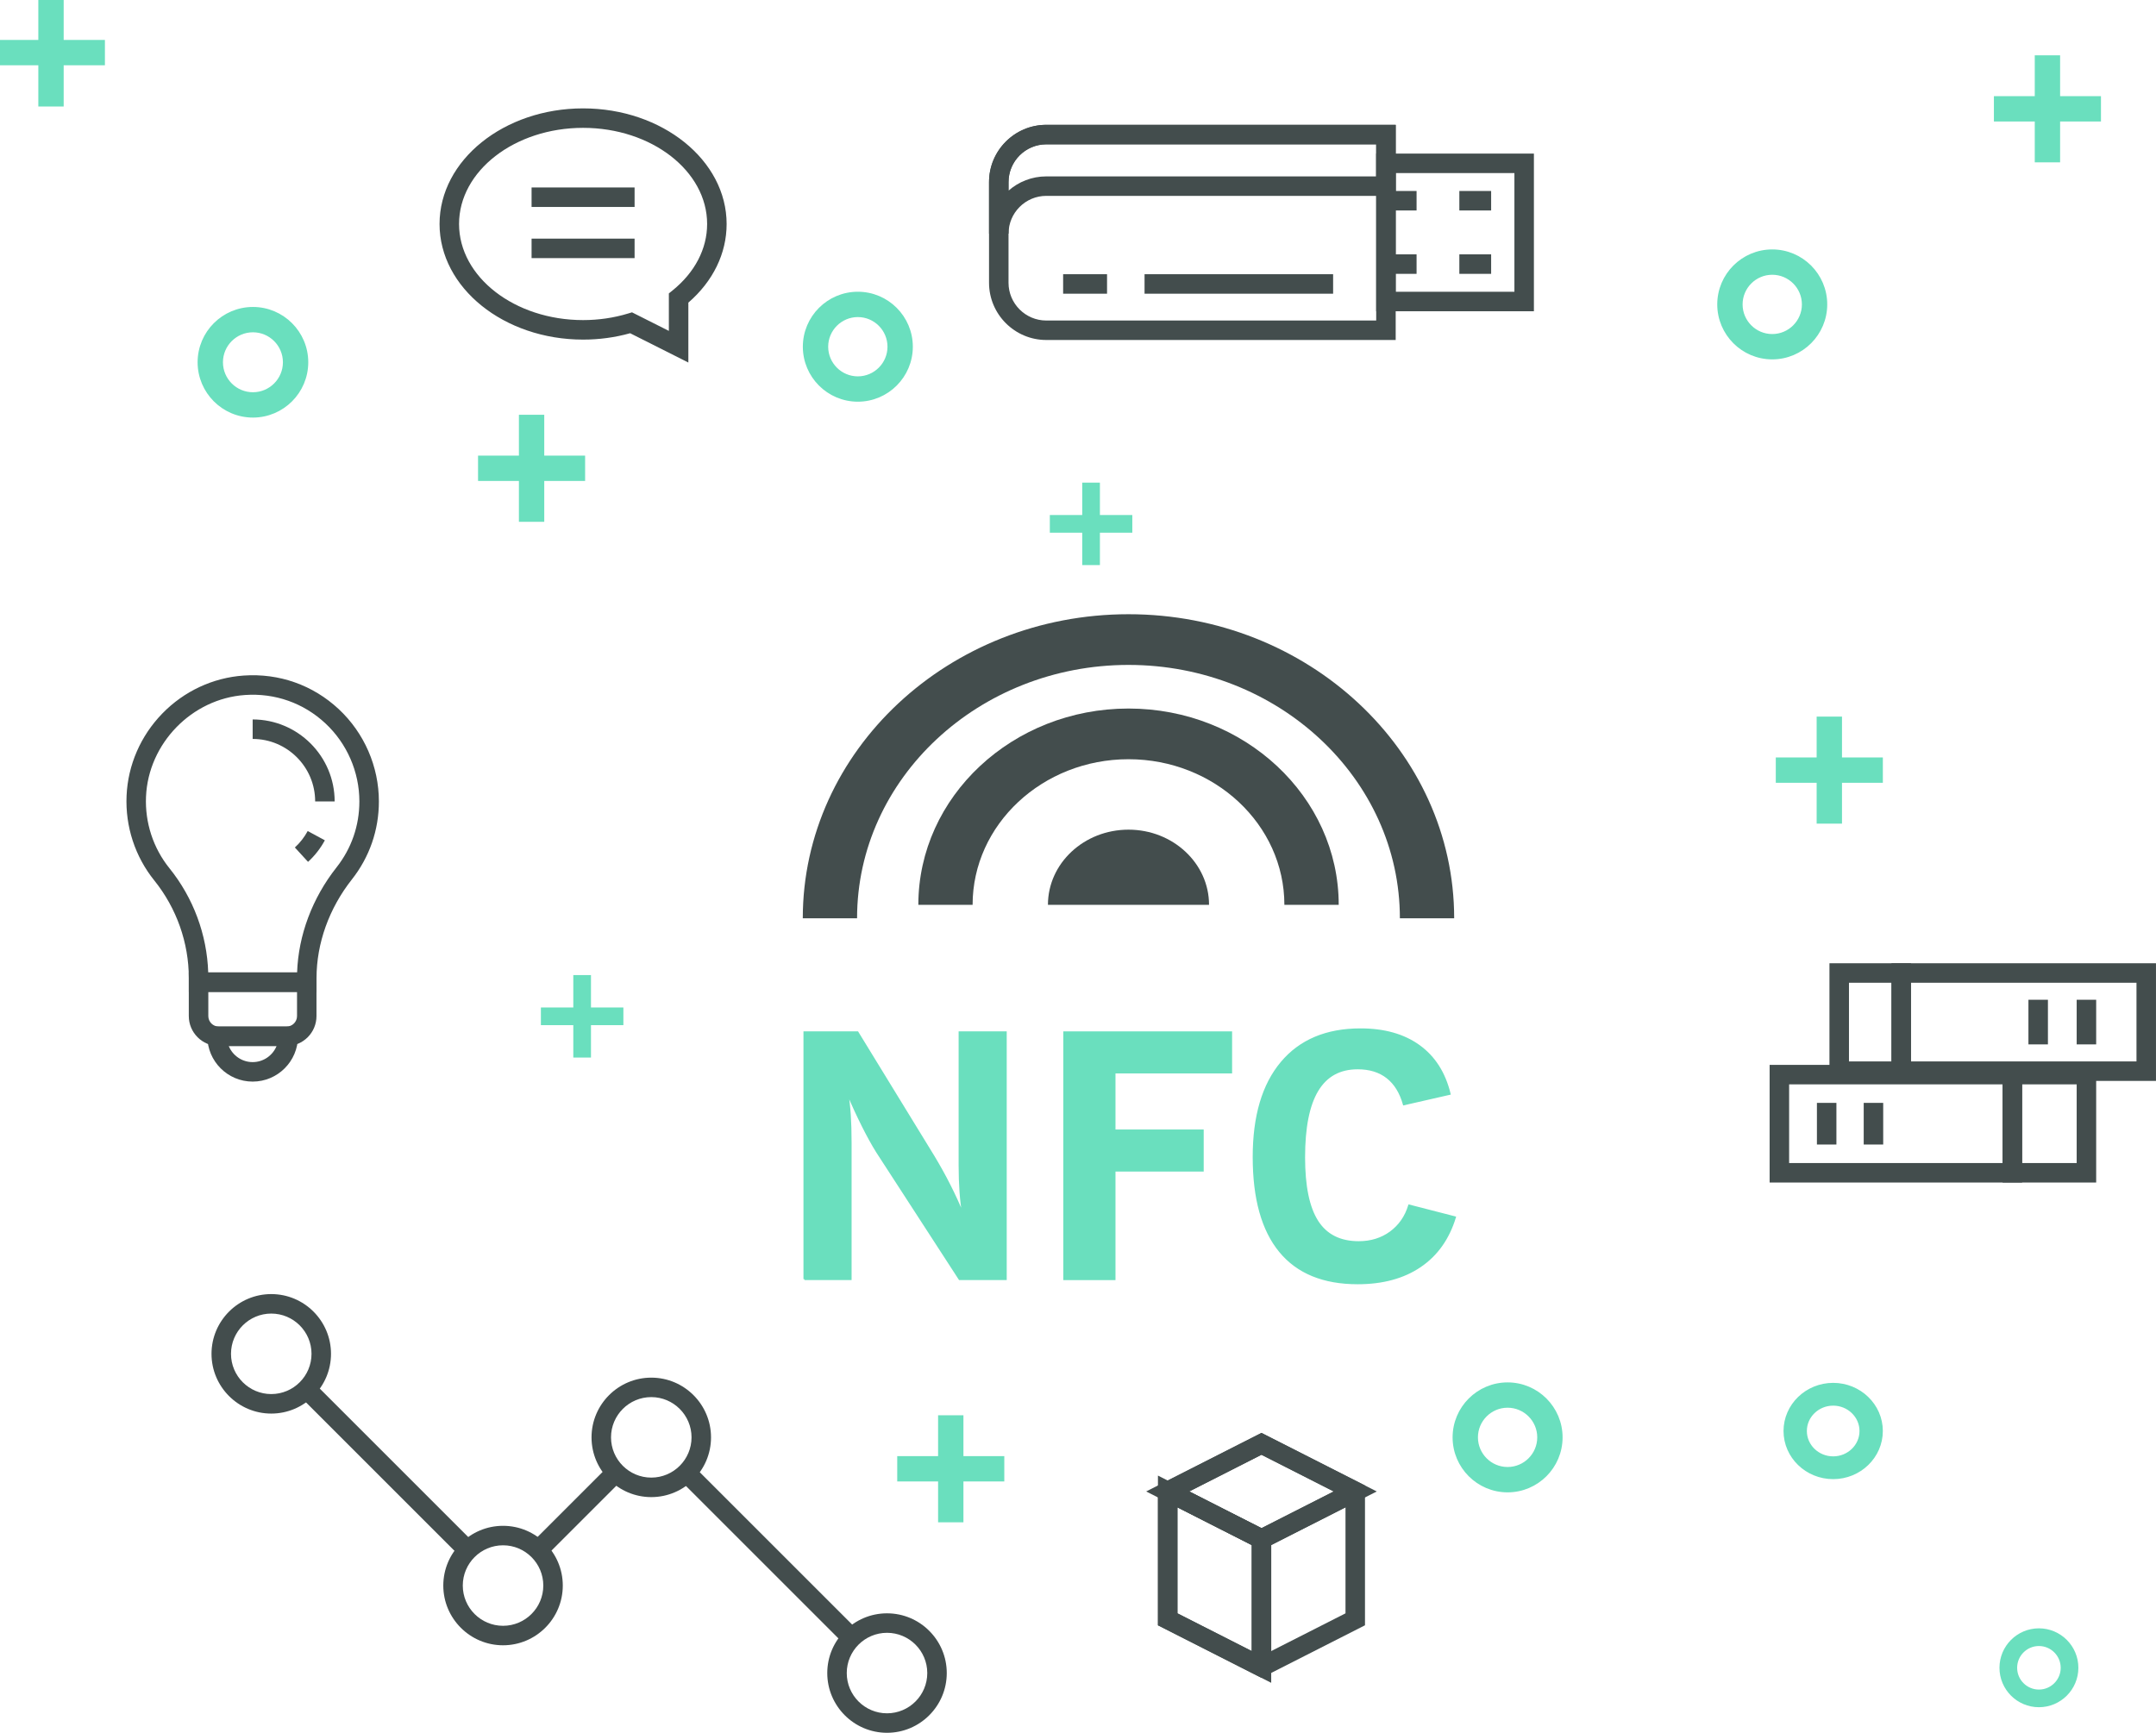 <?xml version="1.0" encoding="utf-8"?>
<!-- Generator: Adobe Illustrator 24.1.3, SVG Export Plug-In . SVG Version: 6.00 Build 0)  -->
<svg version="1.1" id="Layer_1" xmlns="http://www.w3.org/2000/svg" xmlns:xlink="http://www.w3.org/1999/xlink" x="0px" y="0px"
	 viewBox="0 0 1105.98 889.1" style="enable-background:new 0 0 1105.98 889.1;" xml:space="preserve">
<style type="text/css">
	.st0{fill:#434d4d;}
	.st1{fill:#6ADFBE;stroke:#6ADFBE;stroke-width:3;stroke-miterlimit:10;}
	.st2{fill:#6ADFBE;stroke:#6ADFBE;stroke-miterlimit:10;}
</style>
<g>
	<path class="st0" d="M517.36,119.88h-10V93.43c0-16.2,13.18-29.38,29.38-29.38h179.23v36.45H536.73
		C526.05,100.5,517.36,109.19,517.36,119.88z M536.73,74.05c-10.68,0-19.38,8.69-19.38,19.38v4.39c5.17-4.55,11.96-7.31,19.38-7.31
		h169.23V74.05H536.73z"/>
</g>
<g>
	<path class="st0" d="M647.1,795.31l-59.14-30.04l59.14-30.04l59.15,30.04L647.1,795.31z M610.04,765.27l37.06,18.83l37.06-18.83
		l-37.06-18.83L610.04,765.27z"/>
</g>
<g>
	<path class="st0" d="M652.1,863.46L594,833.95v-76.83l58.1,29.51V863.46z M604,827.81l38.1,19.36v-54.39L604,773.42V827.81z"/>
</g>
<g>
	<path class="st0" d="M647.11,860.92l-53.1-26.97V762.2l53.1-26.97l53.1,26.97v71.74L647.11,860.92z M604.01,827.81l43.1,21.89
		l43.1-21.89v-59.47l-43.1-21.89l-43.1,21.89V827.81z"/>
</g>
<g>
	<path class="st0" d="M162.36,508.97h-65.5v-7.13c0-18.11-6.29-35.88-17.7-50.06c-9.87-12.25-14.92-27.69-14.23-43.47
		c0.69-15.78,7.21-30.77,18.35-42.22c11.14-11.45,25.96-18.37,41.71-19.46c18.2-1.27,35.51,4.85,48.78,17.23
		c13.09,12.21,20.59,29.47,20.59,47.36c0,14.69-4.8,28.53-13.87,40.04c-11.69,14.82-18.12,32.79-18.12,50.6V508.97z M106.81,498.97
		h45.6c0.65-19.09,7.77-38.13,20.22-53.91c7.67-9.73,11.72-21.43,11.72-33.85c0-15.13-6.35-29.72-17.42-40.04
		c-11.22-10.47-25.88-15.64-41.27-14.56c-27.26,1.9-49.56,24.8-50.76,52.14c-0.58,13.35,3.69,26.41,12.03,36.76
		C99.18,460.7,106.18,479.58,106.81,498.97z"/>
</g>
<g>
	<path class="st0" d="M146.98,536.72h-34.75c-8.48,0-15.38-6.9-15.38-15.38v-22.38h65.5v22.38
		C162.36,529.82,155.46,536.72,146.98,536.72z M106.86,508.97v12.38c0,2.96,2.41,5.38,5.38,5.38h34.75c2.96,0,5.38-2.41,5.38-5.38
		v-12.38H106.86z"/>
</g>
<g>
	<path class="st0" d="M129.61,554.97c-12.82,0-23.25-10.43-23.25-23.25v-5h46.5v5C152.86,544.54,142.43,554.97,129.61,554.97z
		 M117.34,536.72c1.98,4.83,6.73,8.25,12.27,8.25s10.29-3.42,12.27-8.25H117.34z"/>
</g>
<g>
	<path class="st0" d="M171.67,411.21h-10c0-17.68-14.38-32.06-32.06-32.06v-10C152.8,369.15,171.67,388.02,171.67,411.21z"/>
</g>
<g>
	<path class="st0" d="M158.02,442.22l-6.76-7.37c2.66-2.44,4.87-5.28,6.58-8.44l8.8,4.75C164.4,435.31,161.5,439.03,158.02,442.22z"
		/>
</g>
<g>
	<path class="st0" d="M139.15,725.31c-16.9,0-30.65-13.75-30.65-30.65S122.25,664,139.15,664s30.65,13.75,30.65,30.65
		S156.06,725.31,139.15,725.31z M139.15,674c-11.39,0-20.65,9.26-20.65,20.65s9.26,20.65,20.65,20.65
		c11.39,0,20.65-9.26,20.65-20.65S150.54,674,139.15,674z"/>
</g>
<g>
	<path class="st0" d="M258.05,844.2c-16.9,0-30.65-13.75-30.65-30.65s13.75-30.65,30.65-30.65s30.65,13.75,30.65,30.65
		S274.95,844.2,258.05,844.2z M258.05,792.9c-11.39,0-20.65,9.26-20.65,20.65c0,11.39,9.26,20.65,20.65,20.65
		s20.65-9.26,20.65-20.65C278.7,802.16,269.44,792.9,258.05,792.9z"/>
</g>
<g>
	<path class="st0" d="M334.09,768.17c-16.9,0-30.65-13.75-30.65-30.65s13.75-30.65,30.65-30.65s30.65,13.75,30.65,30.65
		S350.99,768.17,334.09,768.17z M334.09,716.86c-11.39,0-20.65,9.26-20.65,20.65c0,11.39,9.26,20.65,20.65,20.65
		c11.39,0,20.65-9.26,20.65-20.65C354.74,726.13,345.47,716.86,334.09,716.86z"/>
</g>
<g>
	<path class="st0" d="M455.02,889.1c-16.9,0-30.65-13.75-30.65-30.65s13.75-30.65,30.65-30.65s30.65,13.75,30.65,30.65
		S471.92,889.1,455.02,889.1z M455.02,837.8c-11.39,0-20.65,9.26-20.65,20.65c0,11.39,9.26,20.65,20.65,20.65
		c11.39,0,20.65-9.26,20.65-20.65C475.67,847.06,466.41,837.8,455.02,837.8z"/>
</g>
<g>
	
		<rect x="193.15" y="694.56" transform="matrix(0.707 -0.707 0.707 0.707 -474.872 360.847)" class="st0" width="10" height="118.18"/>
</g>
<g>
	
		<rect x="267.18" y="770.84" transform="matrix(0.707 -0.707 0.707 0.707 -461.974 436.373)" class="st0" width="57.17" height="10"/>
</g>
<g>
	
		<rect x="389.65" y="738.08" transform="matrix(0.707 -0.707 0.707 0.707 -448.736 512.809)" class="st0" width="10" height="119.99"/>
</g>
<g>
	<polygon class="st0" points="647.11,795.31 596.74,769.73 601.27,760.81 647.11,784.1 692.95,760.81 697.48,769.73 	"/>
</g>
<g>
	<rect x="642.11" y="789.7" class="st0" width="10" height="65.61"/>
</g>
<g>
	<path class="st0" d="M1075.29,606.76h-48v-60.37h48V606.76z M1037.29,596.76h28v-40.37h-28V596.76z"/>
</g>
<g>
	<path class="st0" d="M1037.29,606.76H907.78v-60.37h129.51V606.76z M917.78,596.76h109.51v-40.37H917.78V596.76z"/>
</g>
<g>
	<path class="st0" d="M980.29,554.62h-41.82v-60.37h41.82V554.62z M948.48,544.62h21.82v-40.37h-21.82V544.62z"/>
</g>
<g>
	<path class="st0" d="M1105.98,554.62H970.29v-60.37h135.68V554.62z M980.29,544.62h115.68v-40.37H980.29V544.62z"/>
</g>
<g>
	<rect x="932.04" y="565.89" class="st0" width="10" height="21.37"/>
</g>
<g>
	<rect x="956.04" y="565.89" class="st0" width="10" height="21.37"/>
</g>
<g>
	<rect x="1065.29" y="512.98" class="st0" width="10" height="22.9"/>
</g>
<g>
	<rect x="1040.54" y="512.98" class="st0" width="10" height="22.9"/>
</g>
<g>
	<rect x="1027.29" y="549.62" class="st0" width="10" height="1.77"/>
</g>
<g>
	<g>
		<path class="st0" d="M353.11,186.02l-29.86-15.04c-7.77,2.17-15.88,3.27-24.14,3.27c-40.6,0-73.63-26.61-73.63-59.32
			s33.03-59.32,73.63-59.32s73.63,26.61,73.63,59.32c0,15.11-6.95,29.36-19.63,40.35V186.02z M324.2,160.26l18.91,9.52v-19.23
			l1.86-1.5c11.46-9.25,17.77-21.37,17.77-34.13c0-27.2-28.54-49.32-63.63-49.32s-63.63,22.13-63.63,49.32s28.54,49.32,63.63,49.32
			c7.97,0,15.76-1.14,23.17-3.4L324.2,160.26z"/>
	</g>
	<g>
		<rect x="272.69" y="96.19" class="st0" width="52.84" height="10"/>
	</g>
	<g>
		<rect x="272.69" y="122.44" class="st0" width="52.84" height="10"/>
	</g>
</g>
<g>
	<path class="st0" d="M786.86,159.7h-80.9V78.8h80.9V159.7z M715.96,149.7h60.9V88.8h-60.9V149.7z"/>
</g>
<g>
	<path class="st0" d="M715.96,174.45H536.73c-16.2,0-29.38-13.18-29.38-29.38V93.43c0-16.2,13.18-29.38,29.38-29.38h179.23V174.45z
		 M536.73,74.05c-10.68,0-19.38,8.69-19.38,19.38v51.65c0,10.68,8.69,19.38,19.38,19.38h169.23v-90.4H536.73z"/>
</g>
<g>
	<rect x="748.61" y="130.51" class="st0" width="16.31" height="10"/>
</g>
<g>
	<rect x="748.61" y="97.99" class="st0" width="16.31" height="10"/>
</g>
<g>
	<rect x="710.96" y="130.51" class="st0" width="15.71" height="10"/>
</g>
<g>
	<rect x="710.96" y="97.99" class="st0" width="15.71" height="10"/>
</g>
<g>
	<rect x="545.36" y="140.7" class="st0" width="22.53" height="10"/>
</g>
<g>
	<rect x="587.13" y="140.7" class="st0" width="96.73" height="10"/>
</g>
<g>
	<g>
		<rect x="912.44" y="390.15" class="st1" width="51.92" height="10"/>
	</g>
	<g>
		<rect x="933.4" y="369.19" class="st1" width="10" height="51.92"/>
	</g>
</g>
<g>
	<g>
		<rect y="21.99" class="st1" width="52.32" height="10"/>
	</g>
	<g>
		<rect x="21.16" y="0.83" class="st1" width="10" height="52.32"/>
	</g>
</g>
<g>
	<path class="st1" d="M129.75,212.76c-14.82,0-26.88-12.06-26.88-26.88S114.93,159,129.75,159s26.88,12.06,26.88,26.88
		S144.57,212.76,129.75,212.76z M129.75,169c-9.31,0-16.88,7.57-16.88,16.88s7.57,16.88,16.88,16.88s16.88-7.57,16.88-16.88
		S139.06,169,129.75,169z"/>
</g>
<g>
	<g>
		<rect x="1024.33" y="50.84" class="st1" width="51.92" height="10"/>
	</g>
	<g>
		<rect x="1045.29" y="29.88" class="st1" width="10" height="51.92"/>
	</g>
</g>
<g>
	<g>
		<rect x="246.73" y="235.28" class="st1" width="51.92" height="10"/>
	</g>
	<g>
		<rect x="267.69" y="214.32" class="st1" width="10" height="51.92"/>
	</g>
</g>
<g>
	<g>
		<rect x="461.76" y="748.64" class="st1" width="51.92" height="10"/>
	</g>
	<g>
		<rect x="482.72" y="727.68" class="st1" width="10" height="51.92"/>
	</g>
</g>
<g>
	<path class="st1" d="M440.05,204.61c-14.73,0-26.71-11.98-26.71-26.71c0-14.73,11.98-26.71,26.71-26.71s26.71,11.98,26.71,26.71
		C466.76,192.63,454.78,204.61,440.05,204.61z M440.05,161.19c-9.21,0-16.71,7.5-16.71,16.71s7.5,16.71,16.71,16.71
		s16.71-7.5,16.71-16.71S449.26,161.19,440.05,161.19z"/>
</g>
<g>
	<path class="st1" d="M909.12,182.9c-14.73,0-26.71-11.98-26.71-26.71c0-14.73,11.98-26.71,26.71-26.71s26.71,11.98,26.71,26.71
		C935.83,170.92,923.85,182.9,909.12,182.9z M909.12,139.48c-9.21,0-16.71,7.5-16.71,16.71s7.5,16.71,16.71,16.71
		s16.71-7.5,16.71-16.71S918.33,139.48,909.12,139.48z"/>
</g>
<g>
	<path class="st1" d="M940.38,757.45c-13.22,0-23.97-10.41-23.97-23.2s10.76-23.2,23.97-23.2s23.97,10.41,23.97,23.2
		S953.59,757.45,940.38,757.45z M940.38,719.74c-8.27,0-15,6.51-15,14.51s6.73,14.51,15,14.51s15-6.51,15-14.51
		S948.65,719.74,940.38,719.74z"/>
</g>
<g>
	<path class="st1" d="M773.36,764.23c-14.73,0-26.71-11.98-26.71-26.71s11.98-26.71,26.71-26.71s26.71,11.98,26.71,26.71
		S788.09,764.23,773.36,764.23z M773.36,720.8c-9.21,0-16.71,7.5-16.71,16.71s7.5,16.71,16.71,16.71s16.71-7.5,16.71-16.71
		S782.57,720.8,773.36,720.8z"/>
</g>
<polygon class="st1" points="301.66,501.82 295.59,501.82 295.59,518.44 278.97,518.44 278.97,524.51 295.59,524.51 295.59,541.13 
	301.66,541.13 301.66,524.51 318.28,524.51 318.28,518.44 301.66,518.44 "/>
<path class="st1" d="M1045.92,837c-10.34,0-18.74,8.41-18.74,18.74c0,10.34,8.41,18.74,18.74,18.74c10.34,0,18.74-8.41,18.74-18.74
	C1064.66,845.41,1056.25,837,1045.92,837z M1045.92,868.42c-6.99,0-12.67-5.68-12.67-12.67c0-6.99,5.68-12.67,12.67-12.67
	c6.99,0,12.67,5.69,12.67,12.67C1058.59,862.74,1052.91,868.42,1045.92,868.42z"/>
<path class="st2" d="M412.66,656.33V529.7h27.22l38.98,63.61c2.97,4.93,5.74,9.92,8.29,14.96c2.55,5.05,4.88,10.15,7.01,15.31
	c-0.67-3.74-1.15-7.75-1.45-12.03c-0.3-4.28-0.46-8.86-0.46-13.73V529.7h23.68v126.62h-23.68l-42.34-65.31
	c-2.31-3.69-4.75-8.11-7.33-13.27c-2.58-5.16-5.24-10.89-7.97-17.18c0.61,3.46,1.04,7.25,1.32,11.4c0.27,4.13,0.42,8.92,0.42,14.37
	v69.99H412.66z"/>
<path class="st2" d="M545.95,656.33V529.7h85.59v20.58h-59.82v29.77h45.25v20.58h-45.25v55.7H545.95z"/>
<path class="st2" d="M722.87,618.57l23.48,6.04c-3.34,10.94-9.28,19.32-17.84,25.13c-8.56,5.81-19.25,8.71-32.05,8.71
	c-17.61,0-30.9-5.47-39.88-16.41c-8.98-10.93-13.47-27.06-13.47-48.38c0-20.93,4.76-37.07,14.3-48.44
	c9.52-11.36,23.03-17.05,40.51-17.05c12.2,0,22.22,2.84,30.05,8.51c7.83,5.67,13.05,13.86,15.66,24.58l-23.48,5.36
	c-1.71-6.07-4.54-10.66-8.52-13.78c-3.98-3.12-9.03-4.68-15.16-4.68c-9.23,0-16.11,3.78-20.67,11.35c-4.55,7.57-6.82,19-6.82,34.31
	c0,14.86,2.27,25.83,6.82,32.91c4.56,7.09,11.62,10.63,21.22,10.63c6.24,0,11.69-1.69,16.3-5.05
	C717.91,628.93,721.1,624.35,722.87,618.57z"/>
<g>
	<g>
		<path class="st0" d="M745.96,471.19h-27.85c0-71.7-62.44-130.02-139.22-130.02c-76.76,0-139.23,58.32-139.23,130.02h-27.85
			c0-86.02,74.95-156.03,167.08-156.03C671.02,315.16,745.96,385.17,745.96,471.19z"/>
	</g>
	<g>
		<path class="st0" d="M686.73,464.28h-27.87c0-41.21-35.87-74.72-79.96-74.72c-44.1,0-79.98,33.51-79.98,74.72h-27.83
			c0-55.53,48.34-100.73,107.81-100.73C638.33,363.55,686.73,408.75,686.73,464.28z"/>
	</g>
	<g>
		<path class="st0" d="M537.57,464.28c0-21.31,18.51-38.58,41.33-38.58c22.79,0,41.31,17.27,41.31,38.58H537.57z"/>
	</g>
</g>
<polygon class="st1" points="579.35,265.76 562.73,265.76 562.73,249.14 556.66,249.14 556.66,265.76 540.04,265.76 540.04,271.83 
	556.66,271.83 556.66,288.45 562.73,288.45 562.73,271.83 579.35,271.83 "/>
</svg>

